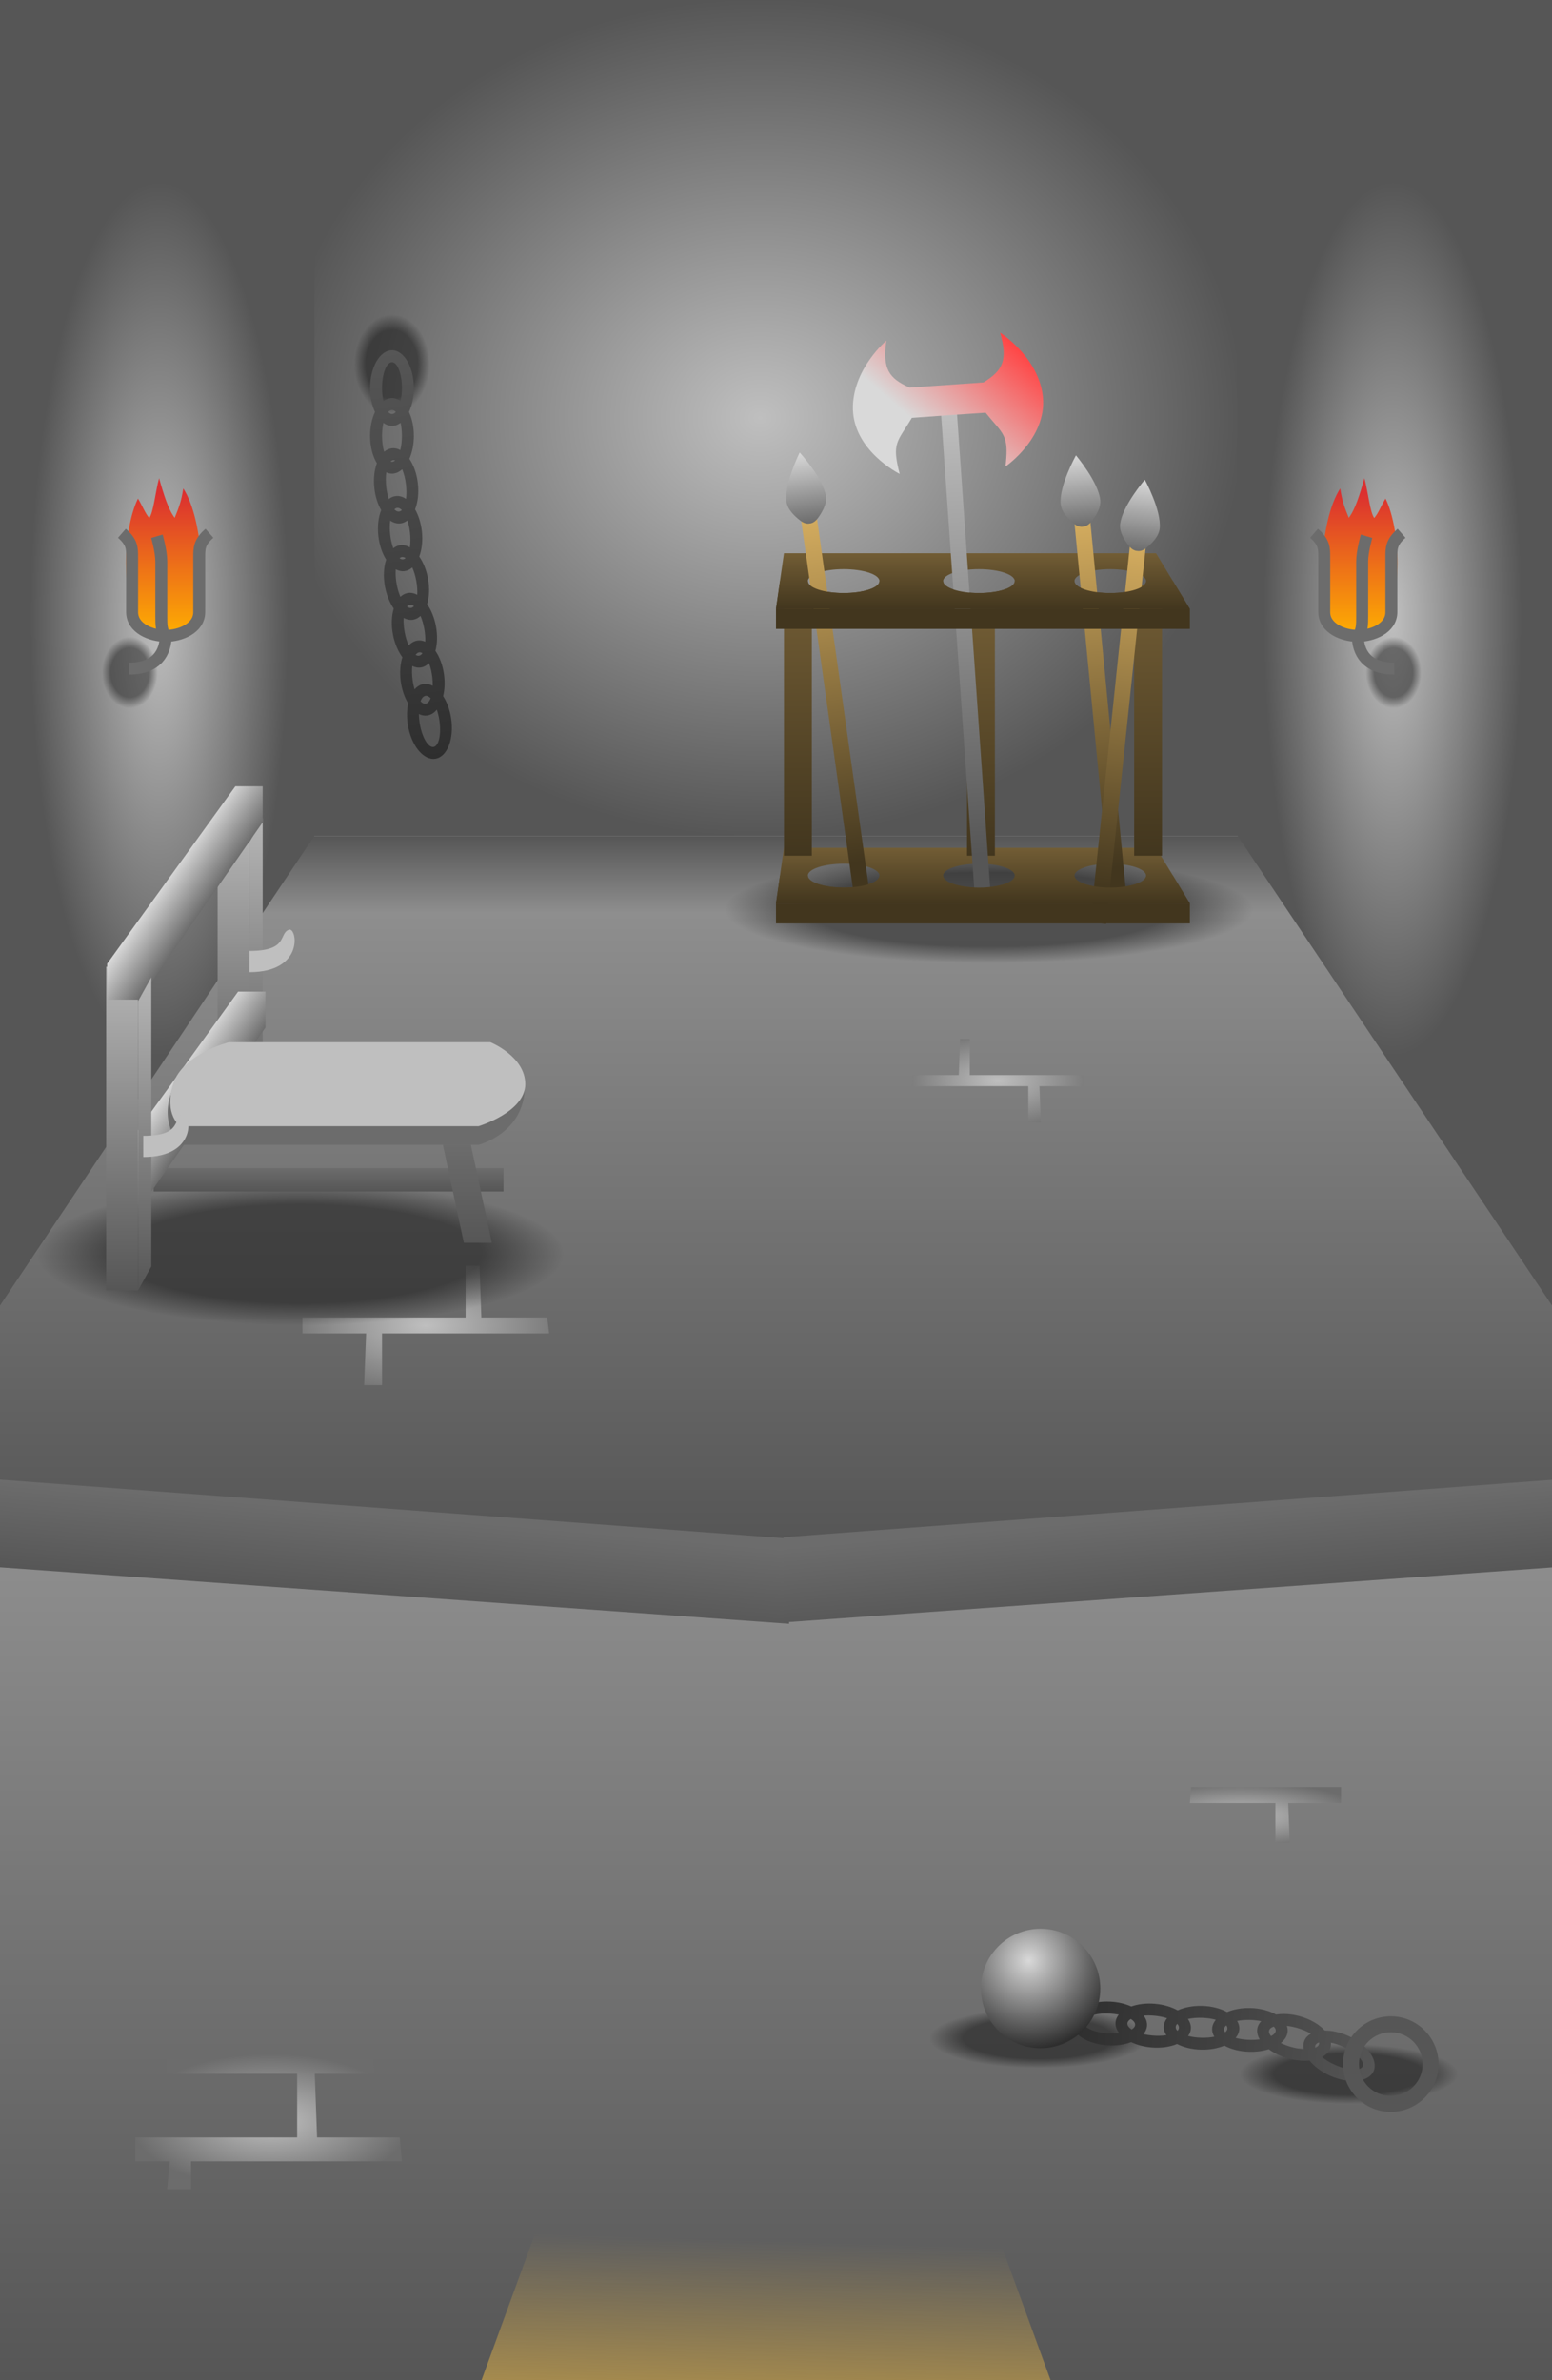 <svg width="390" height="598" viewBox="0 0 390 598" fill="none" xmlns="http://www.w3.org/2000/svg">
<rect y="388" width="390" height="210" fill="url(#paint0_linear_380_3199)"/>
<rect y="210" width="390" height="177" fill="url(#paint1_linear_380_3199)"/>
<path d="M-10.082 371L198.238 386.547L198.286 407.962L-12 392.916L-10.082 371Z" fill="url(#paint2_linear_380_3199)"/>
<path d="M405.227 370.659L196.907 386.205L196.859 407.621L407.145 392.575L405.227 370.659Z" fill="url(#paint3_linear_380_3199)"/>
<path fill-rule="evenodd" clip-rule="evenodd" d="M299.306 449H337V453H323.715L324.1 463H320.5V453H299L299.306 449Z" fill="url(#paint4_radial_380_3199)"/>
<path fill-rule="evenodd" clip-rule="evenodd" d="M117 318H120.5L120.964 331H137.5L138 335H96V348H91.5L92 335H76V331H117V318Z" fill="url(#paint5_radial_380_3199)"/>
<path fill-rule="evenodd" clip-rule="evenodd" d="M93.581 516H42V521H74.667V537H34V543H42.667L42 550H48V543H101L100.46 537H79.671L79.1 521H94L93.581 516Z" fill="url(#paint6_radial_380_3199)"/>
<path fill-rule="evenodd" clip-rule="evenodd" d="M243.7 261H241.25L240.925 270.1H229.35L229 272.9L258.4 272.9V282H261.55L261.2 272.9L272.4 272.9V270.1H243.7V261Z" fill="url(#paint7_radial_380_3199)"/>
<path d="M121 598L135.981 557H249.019L264 598H121Z" fill="url(#paint8_linear_380_3199)"/>
<rect x="31" width="320" height="210" fill="url(#paint9_radial_380_3199)"/>
<path d="M0 0H79V210L0 328V0Z" fill="url(#paint10_radial_380_3199)"/>
<path d="M390 0H311V210L390 328V0Z" fill="url(#paint11_radial_380_3199)"/>
<ellipse cx="32.633" cy="168.979" rx="7" ry="9" fill="url(#paint12_radial_380_3199)"/>
<path d="M37.499 130.145C36.331 128.728 35.831 127.133 34.664 125.256C30.768 133.278 29.633 152.979 37.499 158.479C45.364 163.979 48.908 157.084 48.908 157.084C51.726 150.447 51.386 130.971 46.052 122.717C45.562 126.007 44.955 127.465 43.901 130.098C42.318 128.044 41.148 124.321 39.977 120.138C39.067 123.438 38.578 128.76 37.499 130.145Z" fill="url(#paint13_linear_380_3199)"/>
<path d="M30.633 133.979C33.2 136.22 33.2 137.715 33.2 139.957C33.2 145.355 33.2 149.297 33.2 153.781C33.2 157.869 37.966 159.759 41.633 159.759M41.633 159.759C45.3 159.759 50.066 157.869 50.066 153.781C50.066 149.297 50.066 145.355 50.066 139.957C50.066 137.715 50.066 136.22 52.633 133.979M41.633 159.759C40.533 158.638 40.533 156.848 40.533 154.902C40.533 150.045 40.533 146.476 40.533 141.077C40.533 138.462 39.433 134.726 39.433 134.726M41.633 159.759C41.633 163.869 39.433 167.979 32.466 167.979" stroke="#6C6C6C" stroke-width="3"/>
<ellipse cx="7" cy="9" rx="7" ry="9" transform="matrix(-1 0 0 1 357.2 159.979)" fill="url(#paint14_radial_380_3199)"/>
<path d="M345.335 130.145C346.502 128.728 347.002 127.133 348.169 125.256C352.065 133.278 353.2 152.979 345.335 158.479C337.469 163.979 333.925 157.084 333.925 157.084C331.108 150.447 331.447 130.971 336.781 122.717C337.271 126.007 337.878 127.465 338.932 130.098C340.515 128.044 341.686 124.321 342.856 120.138C343.766 123.438 344.256 128.76 345.335 130.145Z" fill="url(#paint15_linear_380_3199)"/>
<path d="M352.2 133.979C349.634 136.22 349.634 137.715 349.634 139.957C349.634 145.355 349.634 149.297 349.634 153.781C349.634 157.869 344.867 159.759 341.2 159.759M341.2 159.759C337.534 159.759 332.767 157.869 332.767 153.781C332.767 149.297 332.767 145.355 332.767 139.957C332.767 137.715 332.767 136.22 330.2 133.979M341.2 159.759C342.3 158.638 342.3 156.848 342.3 154.902C342.3 150.045 342.3 146.476 342.3 141.077C342.3 138.462 343.4 134.726 343.4 134.726M341.2 159.759C341.2 163.869 343.4 167.979 350.367 167.979" stroke="#6C6C6C" stroke-width="3"/>
<ellipse cx="66.5" cy="13.5" rx="66.5" ry="13.5" transform="matrix(-1 0 0 1 315 215)" fill="url(#paint16_radial_380_3199)"/>
<path fill-rule="evenodd" clip-rule="evenodd" d="M290.5 139H197L195 153H299L290.5 139ZM212 149C216.971 149 221 147.657 221 146C221 144.343 216.971 143 212 143C207.029 143 203 144.343 203 146C203 147.657 207.029 149 212 149ZM255 146C255 147.657 250.971 149 246 149C241.029 149 237 147.657 237 146C237 144.343 241.029 143 246 143C250.971 143 255 144.343 255 146ZM279 149C283.971 149 288 147.657 288 146C288 144.343 283.971 143 279 143C274.029 143 270 144.343 270 146C270 147.657 274.029 149 279 149Z" fill="url(#paint17_linear_380_3199)"/>
<path fill-rule="evenodd" clip-rule="evenodd" d="M290.5 213H197L195 227H299L290.5 213ZM212 223C216.971 223 221 221.657 221 220C221 218.343 216.971 217 212 217C207.029 217 203 218.343 203 220C203 221.657 207.029 223 212 223ZM255 220C255 221.657 250.971 223 246 223C241.029 223 237 221.657 237 220C237 218.343 241.029 217 246 217C250.971 217 255 218.343 255 220ZM279 223C283.971 223 288 221.657 288 220C288 218.343 283.971 217 279 217C274.029 217 270 218.343 270 220C270 221.657 274.029 223 279 223Z" fill="url(#paint18_linear_380_3199)"/>
<rect x="197" y="147" width="7" height="68" fill="url(#paint19_linear_380_3199)"/>
<rect x="285" y="147" width="7" height="68" fill="url(#paint20_linear_380_3199)"/>
<rect x="243" y="153" width="7" height="62" fill="url(#paint21_linear_380_3199)"/>
<path d="M201.058 128.828L205.019 128.272L218.519 224.328L214.558 224.884L201.058 128.828Z" fill="url(#paint22_linear_380_3199)"/>
<path fill-rule="evenodd" clip-rule="evenodd" d="M197.645 126.099C197.002 121.518 200.951 113.696 200.951 113.696C200.951 113.696 206.904 120.126 207.548 124.707C207.834 126.743 206.466 128.866 205.513 130.184C204.531 131.54 203.455 131.512 203.455 131.512C203.455 131.512 202.428 131.836 201.112 130.803C199.831 129.798 197.932 128.135 197.645 126.099Z" fill="url(#paint23_linear_380_3199)"/>
<path d="M269.824 129.531L273.806 129.148L283.103 225.701L279.122 226.085L269.824 129.531Z" fill="url(#paint24_linear_380_3199)"/>
<path fill-rule="evenodd" clip-rule="evenodd" d="M266.534 126.656C266.09 122.051 270.378 114.409 270.378 114.409C270.378 114.409 276.044 121.093 276.488 125.697C276.685 127.744 275.226 129.805 274.215 131.08C273.176 132.392 272.102 132.317 272.102 132.317C272.102 132.317 271.062 132.596 269.792 131.506C268.556 130.447 266.731 128.703 266.534 126.656Z" fill="url(#paint25_linear_380_3199)"/>
<path d="M284.123 135.231L288.101 135.649L277.962 232.118L273.984 231.7L284.123 135.231Z" fill="url(#paint26_linear_380_3199)"/>
<path fill-rule="evenodd" clip-rule="evenodd" d="M281.471 131.758C281.955 127.157 287.68 120.523 287.68 120.523C287.68 120.523 291.9 128.202 291.417 132.803C291.202 134.848 289.361 136.576 288.117 137.625C286.837 138.703 285.799 138.415 285.799 138.415C285.799 138.415 284.725 138.481 283.697 137.16C282.698 135.876 281.257 133.803 281.471 131.758Z" fill="url(#paint27_linear_380_3199)"/>
<path d="M236.414 103.107L240.404 102.828L248.913 224.521L244.923 224.8L236.414 103.107Z" fill="url(#paint28_linear_380_3199)"/>
<path fill-rule="evenodd" clip-rule="evenodd" d="M238.404 104.311L247.677 103.684C248.417 104.605 249.075 105.369 249.654 106.041C252.539 109.388 253.45 110.445 252.666 117.206C252.666 117.206 263.854 109.56 261.913 98.568C260.256 89.185 251.321 83.583 251.321 83.583C253.314 90.489 251.986 93.098 247.145 96.078L244.629 96.254L231.119 97.198L228.603 97.374C223.394 95.098 221.717 92.699 222.729 85.583C222.729 85.583 214.661 92.373 214.326 101.895C213.933 113.051 226.077 119.065 226.077 119.065C224.359 112.479 225.114 111.306 227.505 107.589C227.985 106.844 228.53 105.996 229.135 104.981L238.404 104.311Z" fill="url(#paint29_linear_380_3199)"/>
<rect x="195" y="153" width="104" height="5" fill="#42361E"/>
<rect x="195" y="227" width="104" height="5" fill="#42361E"/>
<path fill-rule="evenodd" clip-rule="evenodd" d="M196 146L195 153H299L294.75 146H288C288 147.657 283.971 149 279 149C274.029 149 270 147.657 270 146H255C255 147.657 250.971 149 246 149C241.029 149 237 147.657 237 146H221C221 147.657 216.971 149 212 149C207.029 149 203 147.657 203 146H196Z" fill="url(#paint30_linear_380_3199)"/>
<path fill-rule="evenodd" clip-rule="evenodd" d="M196 220L195 227H299L294.75 220H288C288 221.657 283.971 223 279 223C274.029 223 270 221.657 270 220H255C255 221.657 250.971 223 246 223C241.029 223 237 221.657 237 220H221C221 221.657 216.971 223 212 223C207.029 223 203 221.657 203 220H196Z" fill="url(#paint31_linear_380_3199)"/>
<ellipse cx="98.5" cy="91.5" rx="9.5" ry="12.5" fill="url(#paint32_radial_380_3199)"/>
<path fill-rule="evenodd" clip-rule="evenodd" d="M100.663 106.237C99.999 106.728 99.268 107 98.5 107C97.732 107 97.001 106.728 96.337 106.238C96.123 107.196 96 108.311 96 109.5C96 111.012 96.199 112.404 96.532 113.509C97.105 113.014 97.756 112.703 98.465 112.623C99.188 112.54 99.906 112.704 100.589 113.073C100.849 112.048 101 110.82 101 109.5C101 108.311 100.877 107.196 100.663 106.237ZM93 109.5C93 112.201 93.652 114.638 94.7 116.368C94.061 118.116 93.807 120.328 94.076 122.684C94.314 124.78 94.93 126.671 95.778 128.161C95.083 129.94 94.796 132.234 95.076 134.684C95.338 136.99 96.058 139.048 97.039 140.597C96.417 142.448 96.266 144.834 96.731 147.345C97.134 149.517 97.933 151.436 98.947 152.888C98.403 154.696 98.29 156.964 98.731 159.346C99.155 161.632 100.019 163.638 101.109 165.115C100.593 166.796 100.414 168.845 100.68 171.013C100.952 173.227 101.643 175.207 102.58 176.725C102.234 178.312 102.179 180.166 102.486 182.104C103.307 187.286 106.404 191.102 109.405 190.626C112.405 190.151 114.172 185.565 113.351 180.383C113.014 178.256 112.294 176.36 111.354 174.895C111.725 173.354 111.83 171.559 111.598 169.673C111.299 167.239 110.493 165.086 109.411 163.521C109.885 161.761 109.966 159.602 109.547 157.341C109.145 155.17 108.345 153.251 107.332 151.798C107.875 149.991 107.988 147.722 107.547 145.341C107.148 143.185 106.357 141.278 105.353 139.829C106.012 138.069 106.277 135.829 106.005 133.439C105.766 131.343 105.15 129.452 104.303 127.962C104.998 126.183 105.284 123.889 105.005 121.439C104.727 119.002 103.939 116.842 102.871 115.267C103.579 113.668 104 111.669 104 109.5C104 107.224 103.537 105.136 102.764 103.5C103.537 101.864 104 99.775 104 97.5C104 92.253 101.537 88 98.5 88C95.462 88 93 92.253 93 97.5C93 99.776 93.463 101.864 94.236 103.5C93.463 105.136 93 107.225 93 109.5ZM108.742 172.304C108.756 171.592 108.718 170.829 108.621 170.039C108.463 168.755 108.172 167.576 107.8 166.601C107.249 167.171 106.6 167.549 105.87 167.684C105.114 167.824 104.343 167.689 103.599 167.326C103.499 168.314 103.511 169.45 103.658 170.648C103.771 171.567 103.952 172.432 104.182 173.207C104.809 172.474 105.57 171.997 106.432 171.86C107.209 171.737 107.993 171.902 108.742 172.304ZM105.677 176.187C105.962 175.404 106.379 174.906 106.902 174.823C107.334 174.755 107.786 174.98 108.22 175.432C107.907 176.229 107.466 176.729 106.931 176.795C106.511 176.846 106.082 176.624 105.677 176.187ZM105.249 179.381C105.91 179.715 106.602 179.858 107.297 179.772C108.244 179.656 109.084 179.13 109.77 178.302C110.029 179.071 110.242 179.933 110.388 180.852C110.949 184.398 110.299 187.447 108.935 187.663C107.572 187.879 106.011 185.18 105.449 181.635C105.325 180.851 105.26 180.091 105.249 179.381ZM105.324 164.734C105.646 164.675 105.924 164.456 106.152 164.111C105.885 163.937 105.614 163.859 105.347 163.892C105.002 163.934 104.697 164.157 104.439 164.524C104.738 164.711 105.037 164.788 105.324 164.734ZM104.982 160.914C105.616 160.836 106.249 160.948 106.858 161.223C106.9 160.225 106.819 159.083 106.597 157.888C106.38 156.715 106.055 155.638 105.668 154.733C105.146 155.229 104.542 155.56 103.87 155.684C103.057 155.835 102.228 155.668 101.432 155.24C101.367 156.289 101.443 157.513 101.681 158.799C101.915 160.063 102.275 161.216 102.703 162.163C103.351 161.463 104.122 161.02 104.982 160.914ZM104.846 149.446C104.911 148.398 104.836 147.173 104.597 145.888C104.367 144.644 104.015 143.509 103.597 142.572C103.012 143.092 102.345 143.417 101.616 143.501C100.877 143.585 100.143 143.412 99.448 143.026C99.357 144.121 99.426 145.425 99.681 146.799C99.898 147.972 100.224 149.048 100.611 149.954C101.133 149.457 101.736 149.127 102.408 149.002C103.222 148.852 104.051 149.019 104.846 149.446ZM102.258 152.397C102.459 152.155 102.692 152.001 102.955 151.952C103.299 151.888 103.661 152.012 104.02 152.289C103.82 152.532 103.587 152.686 103.324 152.734C102.979 152.798 102.617 152.675 102.258 152.397ZM101.276 140.52C101.506 140.494 101.719 140.387 101.913 140.211C101.589 139.989 101.265 139.895 100.955 139.952C100.753 139.989 100.568 140.089 100.402 140.244C100.689 140.454 100.984 140.553 101.276 140.52ZM100.408 137.002C101.273 136.842 102.157 137.041 102.998 137.531C103.161 136.451 103.181 135.156 103.024 133.779C102.898 132.672 102.672 131.642 102.38 130.753C101.849 131.167 101.256 131.428 100.616 131.5C99.736 131.601 98.864 131.337 98.056 130.783C97.918 131.823 97.909 133.048 98.056 134.345C98.201 135.615 98.477 136.784 98.835 137.755C99.303 137.369 99.83 137.109 100.408 137.002ZM102.025 125.34C102.162 124.3 102.172 123.075 102.024 121.779C101.856 120.3 101.509 118.959 101.064 117.907C100.298 118.605 99.426 119 98.5 119C98.006 119 97.526 118.887 97.07 118.676C96.919 119.739 96.903 121.003 97.056 122.345C97.182 123.451 97.408 124.481 97.701 125.37C98.232 124.956 98.825 124.696 99.465 124.623C100.344 124.522 101.216 124.787 102.025 125.34ZM99.099 127.978C99.311 127.763 99.547 127.633 99.804 127.603C100.2 127.558 100.601 127.756 100.981 128.145C100.77 128.361 100.533 128.49 100.276 128.52C99.881 128.565 99.479 128.367 99.099 127.978ZM98.5 116C98.777 116 99.043 115.883 99.292 115.667C99.13 115.607 98.967 115.585 98.804 115.603C98.565 115.631 98.344 115.745 98.143 115.934C98.26 115.978 98.379 116 98.5 116ZM99.463 103.5C99.167 103.822 98.841 104 98.5 104C98.159 104 97.833 103.822 97.537 103.5C97.833 103.178 98.159 103 98.5 103C98.841 103 99.167 103.178 99.463 103.5ZM100.663 100.762C99.999 100.272 99.268 100 98.5 100C97.732 100 97.001 100.272 96.337 100.763C96.123 99.804 96 98.689 96 97.5C96 93.91 97.119 91 98.5 91C99.881 91 101 93.91 101 97.5C101 98.689 100.877 99.804 100.663 100.762Z" fill="url(#paint33_linear_380_3199)"/>
<ellipse cx="338.991" cy="521.082" rx="27.5" ry="7.5" fill="url(#paint34_radial_380_3199)"/>
<ellipse cx="260.991" cy="512.081" rx="27.5" ry="7.5" fill="url(#paint35_radial_380_3199)"/>
<path fill-rule="evenodd" clip-rule="evenodd" d="M327.609 514.818C327.454 514.044 327.511 513.298 327.811 512.623C328.127 511.915 328.68 511.353 329.409 510.945C328.455 510.368 327.228 509.843 325.849 509.461C324.988 509.222 324.149 509.061 323.369 508.975C323.522 509.383 323.597 509.806 323.586 510.238C323.556 511.385 322.921 512.433 321.861 513.287C322.641 513.668 323.539 514.009 324.513 514.279C325.605 514.582 326.663 514.759 327.609 514.818ZM326.651 506.57C324.51 505.976 322.424 505.856 320.667 506.136C318.995 505.176 316.734 504.557 314.233 504.491C312.025 504.433 309.982 504.816 308.35 505.505C306.696 504.598 304.5 504.016 302.079 503.952C299.755 503.892 297.613 504.319 295.941 505.079C294.405 504.224 292.437 503.623 290.261 503.433C288.04 503.239 285.958 503.503 284.279 504.103C282.799 503.435 280.996 502.996 279.037 502.894C273.798 502.619 269.422 504.855 269.263 507.889C269.104 510.922 273.222 513.604 278.462 513.878C280.612 513.991 282.617 513.681 284.245 513.066C285.675 513.75 287.41 514.225 289.302 514.391C291.745 514.605 294.019 514.264 295.775 513.531C297.397 514.361 299.493 514.888 301.791 514.949C303.999 515.006 306.042 514.624 307.674 513.934C309.328 514.842 311.524 515.424 313.945 515.487C315.725 515.534 317.398 515.294 318.834 514.838C320.138 515.818 321.811 516.643 323.711 517.17C325.599 517.693 327.446 517.849 329.061 517.686C330.242 519.154 332.045 520.529 334.253 521.511C339.046 523.645 343.933 523.126 345.169 520.351C346.404 517.576 343.52 513.596 338.727 511.462C336.713 510.566 334.681 510.137 332.912 510.148C331.531 508.633 329.315 507.309 326.651 506.57ZM287.323 511.05C288.016 511.212 288.771 511.333 289.564 511.402C290.852 511.515 292.066 511.476 293.096 511.314C292.654 510.657 292.419 509.943 292.438 509.202C292.459 508.432 292.751 507.707 293.261 507.055C292.316 506.751 291.201 506.527 290 506.422C289.077 506.341 288.193 506.338 287.388 506.402C287.974 507.168 288.282 508.011 288.237 508.883C288.195 509.669 287.871 510.401 287.323 511.05ZM284.162 507.245C284.868 507.686 285.268 508.198 285.241 508.726C285.218 509.163 284.904 509.559 284.372 509.89C283.657 509.417 283.259 508.882 283.306 508.345C283.343 507.924 283.65 507.551 284.162 507.245ZM281.126 506.162C280.662 506.74 280.379 507.387 280.318 508.084C280.235 509.035 280.575 509.965 281.242 510.809C280.436 510.902 279.548 510.931 278.619 510.883C275.034 510.695 272.186 509.425 272.259 508.046C272.331 506.667 275.296 505.702 278.88 505.889C279.673 505.931 280.429 506.025 281.126 506.162ZM295.437 509.28C295.429 509.608 295.585 509.925 295.875 510.22C296.1 509.996 296.233 509.747 296.257 509.479C296.287 509.133 296.133 508.787 295.827 508.459C295.582 508.713 295.445 508.989 295.437 509.28ZM299.245 509.74C299.19 510.377 298.948 510.972 298.553 511.511C299.52 511.76 300.654 511.918 301.87 511.95C303.062 511.981 304.183 511.887 305.149 511.696C304.772 511.083 304.574 510.423 304.592 509.741C304.614 508.913 304.95 508.137 305.533 507.448C304.521 507.166 303.308 506.986 302.001 506.951C300.715 506.918 299.513 507.03 298.498 507.251C299.048 508.031 299.321 508.877 299.245 509.74ZM310.491 511.992C311.503 512.274 312.716 512.454 314.023 512.488C314.913 512.512 315.763 512.465 316.539 512.361C315.959 511.353 315.755 510.309 316.026 509.331C316.186 508.754 316.5 508.243 316.938 507.805C316.097 507.628 315.153 507.516 314.154 507.49C312.962 507.459 311.841 507.553 310.875 507.744C311.252 508.357 311.45 509.016 311.432 509.699C311.41 510.526 311.074 511.303 310.491 511.992ZM308.142 508.847C308.338 509.093 308.44 509.354 308.433 509.621C308.424 509.971 308.228 510.299 307.882 510.593C307.686 510.346 307.584 510.086 307.591 509.819C307.6 509.469 307.796 509.14 308.142 508.847ZM318.917 510.133C318.797 510.565 318.981 511.053 319.402 511.548C320.136 511.164 320.573 510.686 320.587 510.159C320.596 509.81 320.418 509.472 320.088 509.161C319.458 509.367 319.039 509.694 318.917 510.133ZM330.486 514.501C330.444 514.263 330.464 514.041 330.552 513.843C330.698 513.516 331.016 513.284 331.464 513.146C331.491 513.305 331.485 513.459 331.444 513.607C331.337 513.994 330.998 514.294 330.486 514.501ZM332.211 516.809C333.294 516.24 334.053 515.426 334.335 514.409C334.445 514.012 334.477 513.605 334.438 513.194C335.388 513.39 336.439 513.728 337.507 514.203C340.786 515.663 342.99 517.869 342.428 519.131C341.866 520.392 338.753 520.231 335.473 518.771C334.186 518.198 333.064 517.51 332.211 516.809Z" fill="url(#paint36_linear_380_3199)"/>
<circle cx="15" cy="15" r="15" transform="matrix(-1 3.71447e-09 3.71447e-09 1 276.491 484.581)" fill="url(#paint37_radial_380_3199)"/>
<path fill-rule="evenodd" clip-rule="evenodd" d="M349.491 530.581C342.864 530.581 337.491 525.209 337.491 518.581C337.491 511.954 342.864 506.581 349.491 506.581C356.119 506.581 361.491 511.954 361.491 518.581C361.491 525.209 356.119 530.581 349.491 530.581ZM349.491 526.581C345.073 526.581 341.491 523 341.491 518.581C341.491 514.163 345.073 510.581 349.491 510.581C353.909 510.581 357.491 514.163 357.491 518.581C357.491 523 353.909 526.581 349.491 526.581Z" fill="#565656"/>
<ellipse cx="66.5" cy="18" rx="66.5" ry="18" transform="matrix(-1 0 0 1 142 297)" fill="url(#paint38_radial_380_3199)"/>
<path d="M54.682 206.888H62.681V284.207H54.682V206.888Z" fill="url(#paint39_linear_380_3199)"/>
<path d="M62.681 211.554L66.013 205.555V278.208L62.681 284.207V211.554Z" fill="url(#paint40_linear_380_3199)"/>
<rect x="38.616" y="293.488" width="87.915" height="5.861" fill="url(#paint41_linear_380_3199)"/>
<path d="M111.292 287.627H118.326L123.601 312.244H116.567L111.292 287.627Z" fill="url(#paint42_linear_380_3199)"/>
<path d="M66.703 258.156L66.703 249.133L59.831 249.133L27.617 293.693L27.617 302.715L35.72 302.715L66.703 258.156Z" fill="url(#paint43_linear_380_3199)"/>
<path d="M26.687 242.881H34.686V324.2H26.687V242.881Z" fill="url(#paint44_linear_380_3199)"/>
<path d="M66.014 206.579L66.014 197.556L59.141 197.556L26.927 242.116L26.927 251.139L35.031 251.139L66.014 206.579Z" fill="url(#paint45_linear_380_3199)"/>
<path d="M34.686 251.546L38.019 245.547V318.201L34.686 324.2V251.546Z" fill="url(#paint46_linear_380_3199)"/>
<path d="M72.618 233.58C74.618 232.887 76.618 244.245 62.681 244.245V238.912C72.618 238.912 69.952 234.504 72.618 233.58Z" fill="#BFBFBF"/>
<path d="M57.565 266.528H123.208C123.208 266.528 131.862 267.114 131.862 272.975C131.862 284.697 120.278 287.627 120.278 287.627H45.257C45.257 287.627 40.431 282.939 42.775 275.319C45.12 267.7 57.565 266.528 57.565 266.528Z" fill="#6C6C6C"/>
<path d="M57.565 261.839H123.208C123.208 261.839 132 265.356 132 272.389C132 279.422 120.278 282.939 120.278 282.939H45.257C45.257 282.939 41.154 280.008 43.499 272.389C45.843 264.769 57.565 261.839 57.565 261.839Z" fill="#BFBFBF"/>
<path d="M45.938 280.031C47.937 279.337 49.937 290.695 36 290.695V285.363C45.938 285.363 43.272 280.955 45.938 280.031Z" fill="#BFBFBF"/>
<defs>
<linearGradient id="paint0_linear_380_3199" x1="195" y1="388" x2="195" y2="598" gradientUnits="userSpaceOnUse">
<stop stop-color="#8E8E8E"/>
<stop offset="1" stop-color="#565656"/>
</linearGradient>
<linearGradient id="paint1_linear_380_3199" x1="195" y1="210" x2="195" y2="387" gradientUnits="userSpaceOnUse">
<stop stop-color="#565656"/>
<stop offset="0.109" stop-color="#8E8E8E"/>
<stop offset="1" stop-color="#565656"/>
</linearGradient>
<linearGradient id="paint2_linear_380_3199" x1="89.554" y1="379.717" x2="87.637" y2="401.633" gradientUnits="userSpaceOnUse">
<stop stop-color="#6C6C6C"/>
<stop offset="1" stop-color="#565656"/>
</linearGradient>
<linearGradient id="paint3_linear_380_3199" x1="305.59" y1="379.376" x2="307.508" y2="401.292" gradientUnits="userSpaceOnUse">
<stop stop-color="#6C6C6C"/>
<stop offset="1" stop-color="#565656"/>
</linearGradient>
<radialGradient id="paint4_radial_380_3199" cx="0" cy="0" r="1" gradientUnits="userSpaceOnUse" gradientTransform="translate(311.7 456.2) rotate(90) scale(8.613 31.413)">
<stop stop-color="#BFBFBF"/>
<stop offset="1" stop-color="#6C6C6C"/>
</radialGradient>
<radialGradient id="paint5_radial_380_3199" cx="0" cy="0" r="1" gradientUnits="userSpaceOnUse" gradientTransform="translate(107 333) rotate(90) scale(19 39.267)">
<stop stop-color="#BFBFBF"/>
<stop offset="1" stop-color="#6C6C6C"/>
</radialGradient>
<radialGradient id="paint6_radial_380_3199" cx="0" cy="0" r="1" gradientUnits="userSpaceOnUse" gradientTransform="translate(68 533) rotate(90) scale(17 35.133)">
<stop stop-color="#BFBFBF"/>
<stop offset="1" stop-color="#6C6C6C"/>
</radialGradient>
<radialGradient id="paint7_radial_380_3199" cx="0" cy="0" r="1" gradientUnits="userSpaceOnUse" gradientTransform="translate(250.7 271.5) rotate(90) scale(13.3 27.487)">
<stop stop-color="#BFBFBF"/>
<stop offset="1" stop-color="#6C6C6C"/>
</radialGradient>
<linearGradient id="paint8_linear_380_3199" x1="193" y1="603.5" x2="194.257" y2="563.039" gradientUnits="userSpaceOnUse">
<stop stop-color="#FFC645" stop-opacity="0.51"/>
<stop offset="1" stop-color="#FFC645" stop-opacity="0"/>
</linearGradient>
<radialGradient id="paint9_radial_380_3199" cx="0" cy="0" r="1" gradientUnits="userSpaceOnUse" gradientTransform="translate(191 105) rotate(90) scale(105 120.992)">
<stop stop-color="#BFBFBF"/>
<stop offset="1" stop-color="#565656"/>
</radialGradient>
<radialGradient id="paint10_radial_380_3199" cx="0" cy="0" r="1" gradientUnits="userSpaceOnUse" gradientTransform="translate(40 155.5) rotate(90) scale(110 32.451)">
<stop stop-color="#BFBFBF"/>
<stop offset="1" stop-color="#565656"/>
</radialGradient>
<radialGradient id="paint11_radial_380_3199" cx="0" cy="0" r="1" gradientUnits="userSpaceOnUse" gradientTransform="translate(350 155.5) rotate(90) scale(110 32.451)">
<stop stop-color="#BFBFBF"/>
<stop offset="1" stop-color="#565656"/>
</radialGradient>
<radialGradient id="paint12_radial_380_3199" cx="0" cy="0" r="1" gradientUnits="userSpaceOnUse" gradientTransform="translate(32.633 168.979) rotate(90) scale(9 7)">
<stop offset="0.688" stop-opacity="0.43"/>
<stop offset="1" stop-opacity="0"/>
</radialGradient>
<linearGradient id="paint13_linear_380_3199" x1="41.633" y1="123.979" x2="41.633" y2="160.479" gradientUnits="userSpaceOnUse">
<stop stop-color="#DB3030"/>
<stop offset="1" stop-color="#FFB100"/>
</linearGradient>
<radialGradient id="paint14_radial_380_3199" cx="0" cy="0" r="1" gradientUnits="userSpaceOnUse" gradientTransform="translate(7 9) rotate(90) scale(9 7)">
<stop offset="0.688" stop-opacity="0.43"/>
<stop offset="1" stop-opacity="0"/>
</radialGradient>
<linearGradient id="paint15_linear_380_3199" x1="341.2" y1="123.979" x2="341.2" y2="160.479" gradientUnits="userSpaceOnUse">
<stop stop-color="#DB3030"/>
<stop offset="1" stop-color="#FFB100"/>
</linearGradient>
<radialGradient id="paint16_radial_380_3199" cx="0" cy="0" r="1" gradientUnits="userSpaceOnUse" gradientTransform="translate(66.5 13.5) rotate(90) scale(13.5 66.5)">
<stop offset="0.688" stop-opacity="0.43"/>
<stop offset="1" stop-opacity="0"/>
</radialGradient>
<linearGradient id="paint17_linear_380_3199" x1="247" y1="139" x2="247" y2="153" gradientUnits="userSpaceOnUse">
<stop stop-color="#725D35"/>
<stop offset="1" stop-color="#42361E"/>
</linearGradient>
<linearGradient id="paint18_linear_380_3199" x1="247" y1="213" x2="247" y2="227" gradientUnits="userSpaceOnUse">
<stop stop-color="#725D35"/>
<stop offset="1" stop-color="#42361E"/>
</linearGradient>
<linearGradient id="paint19_linear_380_3199" x1="200.5" y1="147" x2="200.5" y2="215" gradientUnits="userSpaceOnUse">
<stop stop-color="#725D35"/>
<stop offset="1" stop-color="#42361E"/>
</linearGradient>
<linearGradient id="paint20_linear_380_3199" x1="288.5" y1="147" x2="288.5" y2="215" gradientUnits="userSpaceOnUse">
<stop stop-color="#725D35"/>
<stop offset="1" stop-color="#42361E"/>
</linearGradient>
<linearGradient id="paint21_linear_380_3199" x1="246.5" y1="153" x2="246.5" y2="215" gradientUnits="userSpaceOnUse">
<stop stop-color="#725D35"/>
<stop offset="1" stop-color="#42361E"/>
</linearGradient>
<linearGradient id="paint22_linear_380_3199" x1="203.039" y1="128.55" x2="215.425" y2="216.684" gradientUnits="userSpaceOnUse">
<stop stop-color="#D6AE60"/>
<stop offset="1" stop-color="#42361E"/>
</linearGradient>
<linearGradient id="paint23_linear_380_3199" x1="200.951" y1="113.696" x2="203.456" y2="131.521" gradientUnits="userSpaceOnUse">
<stop stop-color="#D9D9D9"/>
<stop offset="1" stop-color="#6C6C6C"/>
</linearGradient>
<linearGradient id="paint24_linear_380_3199" x1="271.815" y1="129.34" x2="280.346" y2="217.93" gradientUnits="userSpaceOnUse">
<stop stop-color="#D6AE60"/>
<stop offset="1" stop-color="#42361E"/>
</linearGradient>
<linearGradient id="paint25_linear_380_3199" x1="270.378" y1="114.409" x2="272.103" y2="132.326" gradientUnits="userSpaceOnUse">
<stop stop-color="#D9D9D9"/>
<stop offset="1" stop-color="#6C6C6C"/>
</linearGradient>
<linearGradient id="paint26_linear_380_3199" x1="286.112" y1="135.44" x2="276.809" y2="223.953" gradientUnits="userSpaceOnUse">
<stop stop-color="#D6AE60"/>
<stop offset="1" stop-color="#42361E"/>
</linearGradient>
<linearGradient id="paint27_linear_380_3199" x1="287.68" y1="120.523" x2="285.798" y2="138.424" gradientUnits="userSpaceOnUse">
<stop stop-color="#D9D9D9"/>
<stop offset="1" stop-color="#6C6C6C"/>
</linearGradient>
<linearGradient id="paint28_linear_380_3199" x1="238.409" y1="102.968" x2="246.216" y2="214.624" gradientUnits="userSpaceOnUse">
<stop stop-color="#BFBFBF"/>
<stop offset="1" stop-color="#565656"/>
</linearGradient>
<linearGradient id="paint29_linear_380_3199" x1="252.689" y1="84.503" x2="232.266" y2="107.996" gradientUnits="userSpaceOnUse">
<stop stop-color="#FF4545"/>
<stop offset="1" stop-color="#D9D9D9"/>
</linearGradient>
<linearGradient id="paint30_linear_380_3199" x1="247" y1="139" x2="247" y2="153" gradientUnits="userSpaceOnUse">
<stop stop-color="#725D35"/>
<stop offset="1" stop-color="#42361E"/>
</linearGradient>
<linearGradient id="paint31_linear_380_3199" x1="247" y1="213" x2="247" y2="227" gradientUnits="userSpaceOnUse">
<stop stop-color="#725D35"/>
<stop offset="1" stop-color="#42361E"/>
</linearGradient>
<radialGradient id="paint32_radial_380_3199" cx="0" cy="0" r="1" gradientUnits="userSpaceOnUse" gradientTransform="translate(98.5 91.5) rotate(90) scale(12.5 9.5)">
<stop offset="0.688" stop-opacity="0.43"/>
<stop offset="1" stop-opacity="0"/>
</radialGradient>
<linearGradient id="paint33_linear_380_3199" x1="96.182" y1="88.26" x2="108.761" y2="190.708" gradientUnits="userSpaceOnUse">
<stop stop-color="#565656"/>
<stop offset="1" stop-color="#2E2E2E"/>
</linearGradient>
<radialGradient id="paint34_radial_380_3199" cx="0" cy="0" r="1" gradientUnits="userSpaceOnUse" gradientTransform="translate(338.991 521.082) rotate(90) scale(7.5 27.5)">
<stop offset="0.688" stop-opacity="0.43"/>
<stop offset="1" stop-opacity="0"/>
</radialGradient>
<radialGradient id="paint35_radial_380_3199" cx="0" cy="0" r="1" gradientUnits="userSpaceOnUse" gradientTransform="translate(260.991 512.081) rotate(90) scale(7.5 27.5)">
<stop offset="0.688" stop-opacity="0.43"/>
<stop offset="1" stop-opacity="0"/>
</radialGradient>
<linearGradient id="paint36_linear_380_3199" x1="347.816" y1="513.642" x2="269.358" y2="506.778" gradientUnits="userSpaceOnUse">
<stop stop-color="#565656"/>
<stop offset="1" stop-color="#2E2E2E"/>
</linearGradient>
<radialGradient id="paint37_radial_380_3199" cx="0" cy="0" r="1" gradientUnits="userSpaceOnUse" gradientTransform="translate(18 8) rotate(97.765) scale(22.204)">
<stop stop-color="#D9D9D9"/>
<stop offset="1" stop-color="#2E2E2E"/>
</radialGradient>
<radialGradient id="paint38_radial_380_3199" cx="0" cy="0" r="1" gradientUnits="userSpaceOnUse" gradientTransform="translate(66.5 18) rotate(90) scale(18 66.5)">
<stop offset="0.688" stop-opacity="0.43"/>
<stop offset="1" stop-opacity="0"/>
</radialGradient>
<linearGradient id="paint39_linear_380_3199" x1="58.681" y1="199.916" x2="58.681" y2="284.207" gradientUnits="userSpaceOnUse">
<stop stop-color="#BFBFBF"/>
<stop offset="1" stop-color="#565656"/>
</linearGradient>
<linearGradient id="paint40_linear_380_3199" x1="64.347" y1="198.463" x2="64.347" y2="284.207" gradientUnits="userSpaceOnUse">
<stop stop-color="#BFBFBF"/>
<stop offset="1" stop-color="#565656"/>
</linearGradient>
<linearGradient id="paint41_linear_380_3199" x1="82.574" y1="293.488" x2="82.574" y2="299.349" gradientUnits="userSpaceOnUse">
<stop stop-color="#6C6C6C"/>
<stop offset="1" stop-color="#565656"/>
</linearGradient>
<linearGradient id="paint42_linear_380_3199" x1="117.447" y1="287.627" x2="117.447" y2="312.244" gradientUnits="userSpaceOnUse">
<stop stop-color="#6C6C6C"/>
<stop offset="1" stop-color="#565656"/>
</linearGradient>
<linearGradient id="paint43_linear_380_3199" x1="53.21" y1="257.142" x2="62.886" y2="263.918" gradientUnits="userSpaceOnUse">
<stop stop-color="#D9D9D9"/>
<stop offset="1" stop-color="#6C6C6C"/>
</linearGradient>
<linearGradient id="paint44_linear_380_3199" x1="30.686" y1="235.549" x2="30.686" y2="324.2" gradientUnits="userSpaceOnUse">
<stop stop-color="#BFBFBF"/>
<stop offset="1" stop-color="#565656"/>
</linearGradient>
<linearGradient id="paint45_linear_380_3199" x1="52.52" y1="205.565" x2="62.197" y2="212.341" gradientUnits="userSpaceOnUse">
<stop stop-color="#D9D9D9"/>
<stop offset="1" stop-color="#6C6C6C"/>
</linearGradient>
<linearGradient id="paint46_linear_380_3199" x1="36.352" y1="238.456" x2="36.352" y2="324.2" gradientUnits="userSpaceOnUse">
<stop stop-color="#BFBFBF"/>
<stop offset="1" stop-color="#565656"/>
</linearGradient>
</defs>
</svg>

